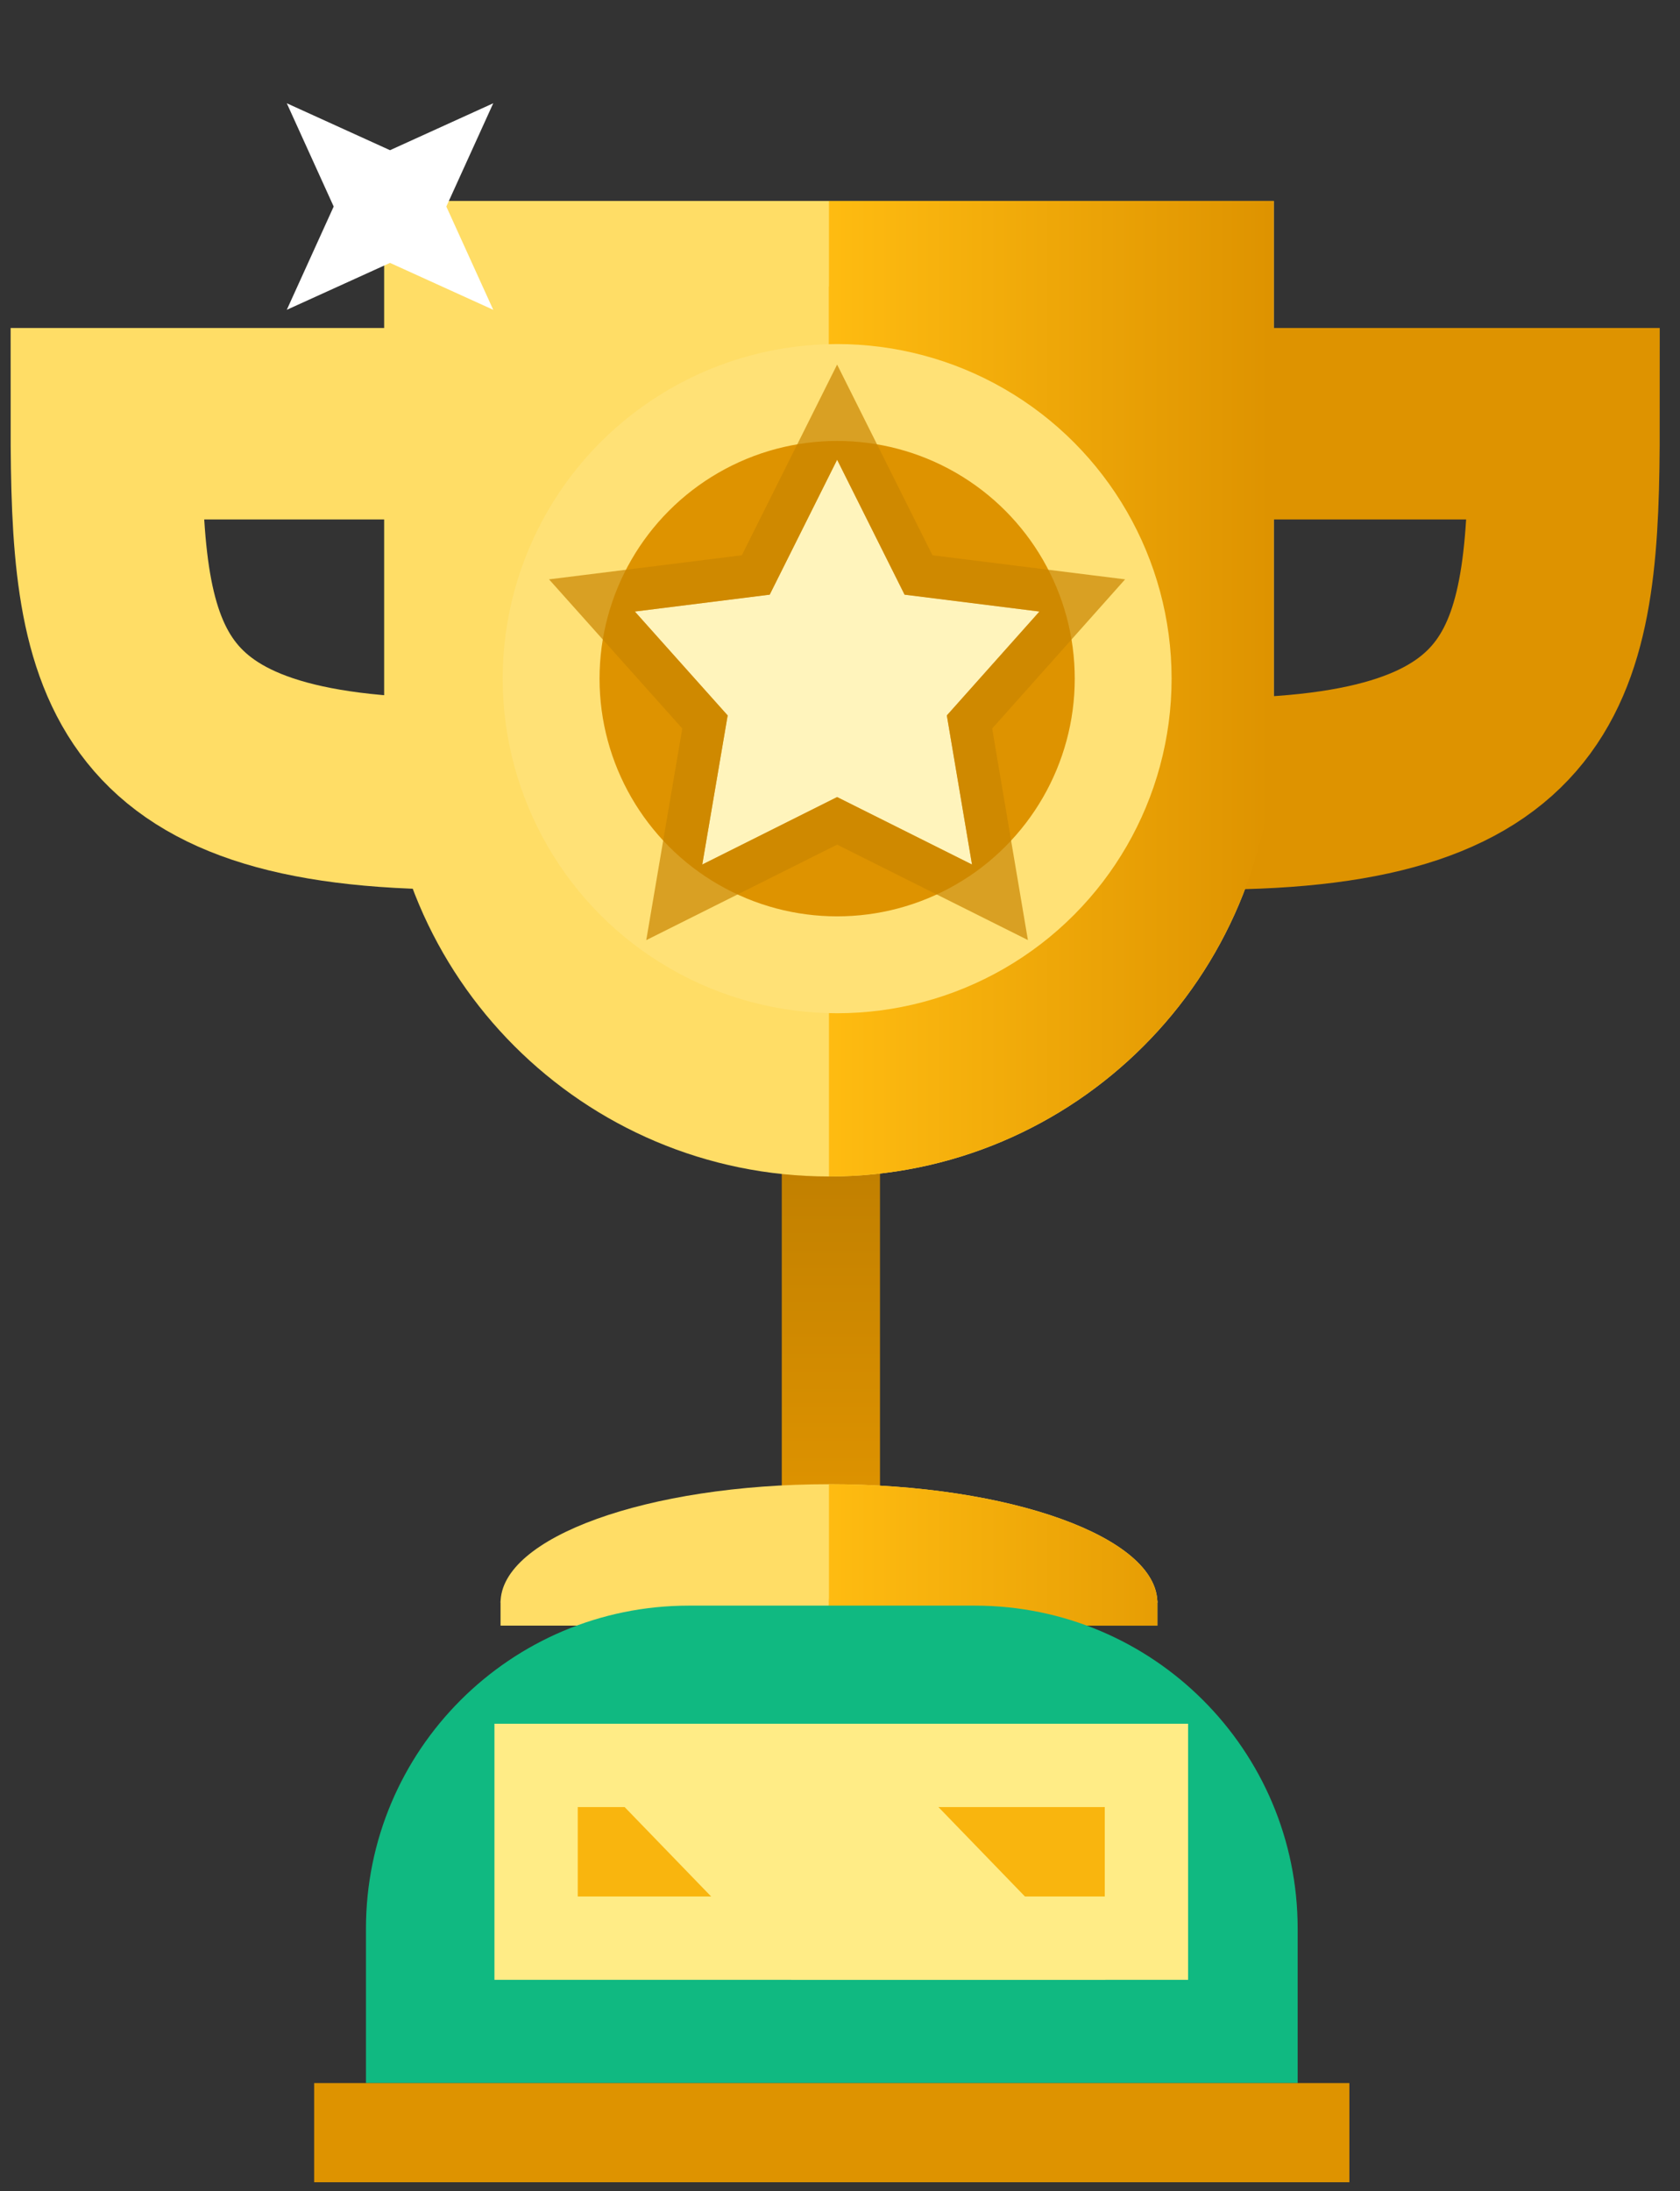 <svg width="79" height="103" viewBox="0 0 79 103" fill="none" xmlns="http://www.w3.org/2000/svg">
<rect x="0" y="0" width="79" height="103" fill="#333333" stroke="none"/>
<rect x="36.762" y="54.292" width="4.618" height="16.284" fill="url(#paint0_linear_1169_6127)"/>
<path d="M19.242 19.916H5C5 30.961 5.847 37.314 21.583 37.314" stroke="#FFDD66" stroke-width="9"/>
<path d="M59.897 34.382C59.897 45.933 50.533 55.298 38.981 55.298C27.429 55.298 18.064 45.933 18.064 34.382C18.064 22.83 27.429 13.465 38.981 13.465C50.533 13.465 59.897 22.83 59.897 34.382Z" fill="#FFDD66"/>
<path d="M38.981 69.763C30.452 69.763 23.538 72.258 23.538 75.335H54.424C54.424 72.258 47.51 69.763 38.981 69.763Z" fill="#FFDD66"/>
<path d="M18.064 9.445H59.897V33.404H18.064V9.445Z" fill="#FFDD66"/>
<path d="M54.424 76.41H23.538V75.237H54.424V76.41Z" fill="#FFDD66"/>
<path d="M59.304 19.916H73.547C73.547 30.961 72.7 37.314 56.964 37.314" stroke="#DE9300" stroke-width="9"/>
<path d="M59.897 34.382C59.897 45.933 50.532 55.298 38.98 55.298C38.98 55.298 38.98 45.933 38.98 34.382C38.98 22.83 38.98 13.465 38.98 13.465C50.532 13.465 59.897 22.83 59.897 34.382Z" fill="url(#paint1_linear_1169_6127)"/>
<path d="M38.98 69.763C38.98 69.763 38.98 72.258 38.98 75.335H54.423C54.423 72.258 47.509 69.763 38.98 69.763Z" fill="url(#paint2_linear_1169_6127)"/>
<path d="M38.98 9.447H59.897V33.404H38.98V9.447Z" fill="url(#paint3_linear_1169_6127)"/>
<path d="M54.423 76.41H38.98C38.98 76.41 38.946 75.694 38.98 75.237C39.437 69.223 54.423 75.237 54.423 75.237V76.41Z" fill="url(#paint4_linear_1169_6127)"/>
<circle cx="39.392" cy="32.053" r="12.517" fill="#DCAE0C"/>
<circle cx="39.366" cy="31.899" r="13.45" fill="#DE9300" stroke="#FFE176" stroke-width="4.554"/>
<path d="M39.365 21.608L42.537 27.951L48.879 28.744L44.524 33.628L45.708 40.636L39.365 37.465L33.023 40.636L34.217 33.628L29.852 28.744L36.194 27.951L39.365 21.608Z" fill="#FFF4BC"/>
<path d="M40.26 21.161L39.365 19.372L38.471 21.161L35.539 27.025L29.727 27.752L27.835 27.988L29.106 29.41L33.151 33.935L32.037 40.468L31.706 42.413L33.47 41.531L39.365 38.583L45.261 41.531L47.022 42.411L46.694 40.47L45.59 33.935L49.626 29.41L50.893 27.988L49.003 27.752L43.192 27.025L40.26 21.161Z" stroke="#C98500" stroke-opacity="0.7" stroke-width="2"/>
<path d="M13.486 14.562L15.691 9.708L13.486 4.854L18.34 7.06L23.194 4.854L20.988 9.708L23.194 14.562L18.34 12.357L13.486 14.562Z" fill="white"/>
<path d="M17.209 90.652C17.209 82.267 24.006 75.47 32.39 75.47H45.84C54.224 75.47 61.021 82.267 61.021 90.652V97.913H17.209V90.652Z" fill="#10B981"/>
<rect x="25.209" y="82.98" width="28.701" height="8.12" fill="#F9B50E" stroke="#FFEC86" stroke-width="3.917"/>
<path d="M25.582 81.022H40.338L51.988 93.059H37.232L25.582 81.022Z" fill="#FFEC86"/>
<rect x="14.773" y="97.913" width="48.68" height="4.66" fill="#DE9300"/>
<defs>
<linearGradient id="paint0_linear_1169_6127" x1="39.071" y1="54.292" x2="39.071" y2="70.576" gradientUnits="userSpaceOnUse">
<stop stop-color="#C07F00"/>
<stop offset="1" stop-color="#DE9300"/>
</linearGradient>
<linearGradient id="paint1_linear_1169_6127" x1="59.753" y1="30.54" x2="38.783" y2="30.54" gradientUnits="userSpaceOnUse">
<stop stop-color="#DE9300"/>
<stop offset="1" stop-color="#FFBC11"/>
</linearGradient>
<linearGradient id="paint2_linear_1169_6127" x1="59.753" y1="30.54" x2="38.783" y2="30.54" gradientUnits="userSpaceOnUse">
<stop stop-color="#DE9300"/>
<stop offset="1" stop-color="#FFBC11"/>
</linearGradient>
<linearGradient id="paint3_linear_1169_6127" x1="59.753" y1="30.54" x2="38.783" y2="30.54" gradientUnits="userSpaceOnUse">
<stop stop-color="#DE9300"/>
<stop offset="1" stop-color="#FFBC11"/>
</linearGradient>
<linearGradient id="paint4_linear_1169_6127" x1="59.753" y1="30.54" x2="38.783" y2="30.54" gradientUnits="userSpaceOnUse">
<stop stop-color="#DE9300"/>
<stop offset="1" stop-color="#FFBC11"/>
</linearGradient>
</defs>
</svg>
